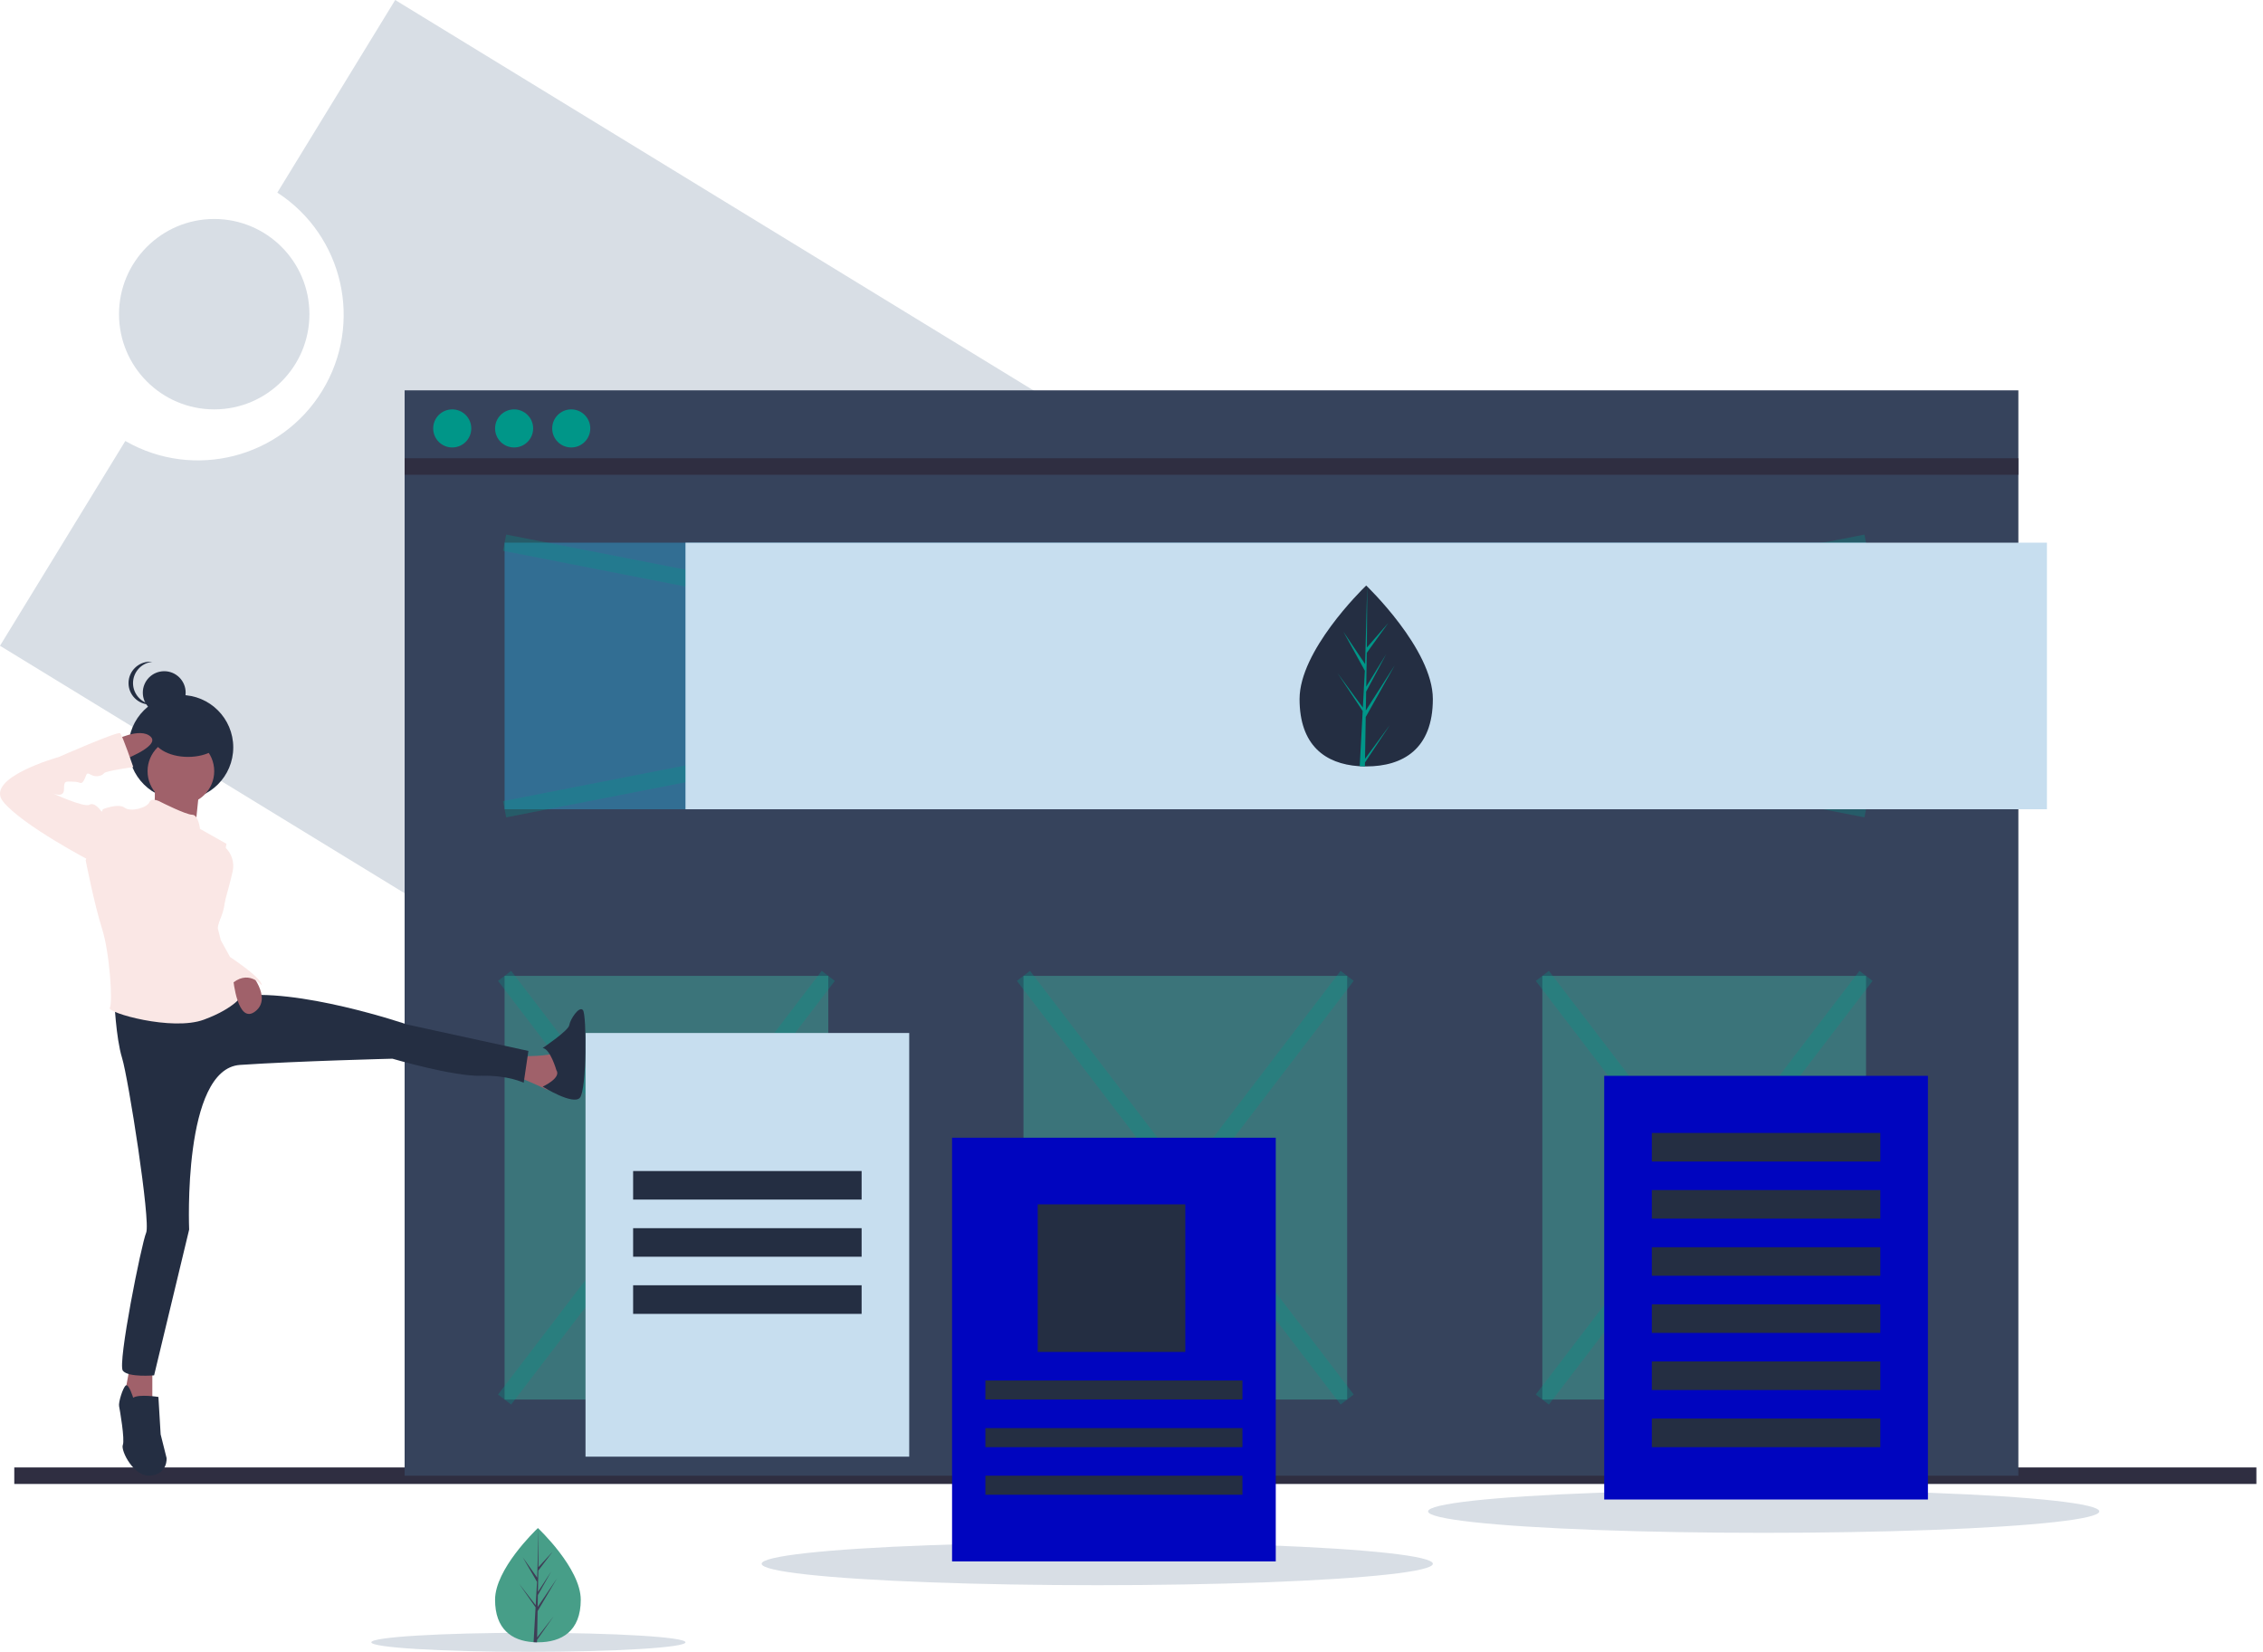 <svg xmlns="http://www.w3.org/2000/svg" width="274" height="200" viewBox="0 0 274 200">
    <g fill="none" fill-rule="evenodd">
        <path fill="#D8DEE5" fill-rule="nonzero" d="M47.85 0L33.579 23.319c8.015 5.204 10.426 15.842 5.438 23.992-4.987 8.15-15.56 10.847-23.843 6.082L0 78.187l146.386 89.536 47.85-78.187L47.85 0z"/>
        <circle cx="25.937" cy="38.04" r="11.527" fill="#D8DEE5" fill-rule="nonzero"/>
        <ellipse cx="132.853" cy="189.337" fill="#D8DEE5" fill-rule="nonzero" rx="40.634" ry="2.594"/>
        <ellipse cx="63.977" cy="198.847" fill="#D8DEE5" fill-rule="nonzero" rx="19.02" ry="1.153"/>
        <ellipse cx="213.545" cy="182.997" fill="#D8DEE5" fill-rule="nonzero" rx="40.634" ry="2.594"/>
        <path stroke="#2F2E41" stroke-width="2" d="M1.729 178.674L273.199 178.674"/>
        <path fill="#36435C" fill-rule="nonzero" d="M48.991 47.262H244.38V178.674H48.991z"/>
        <path stroke="#2F2E41" stroke-width="2" d="M48.991 56.484L244.38 56.484"/>
        <circle cx="54.755" cy="51.873" r="2.305" fill="#009688" fill-rule="nonzero"/>
        <circle cx="62.248" cy="51.873" r="2.305" fill="#009688" fill-rule="nonzero"/>
        <circle cx="69.164" cy="51.873" r="2.305" fill="#009688" fill-rule="nonzero"/>
        <path fill="#326E93" fill-rule="nonzero" d="M61.095 65.706H225.936V97.983H61.095z"/>
        <path stroke="#009688" stroke-width="2" d="M61.095 97.983L225.937 65.706M225.937 97.983L61.095 65.706" opacity=".3"/>
        <path fill="#3B747A" fill-rule="nonzero" d="M61.095 118.156H100.288V169.453H61.095zM186.744 118.156H225.937V169.453H186.744zM123.919 118.156H163.112V169.453H123.919z"/>
        <path stroke="#009688" stroke-width="2" d="M61.095 118.156L100.288 169.452M100.288 118.156L61.095 169.452M123.919 118.156L163.112 169.452M163.112 118.156L123.919 169.452M186.744 118.156L225.937 169.452M225.937 118.156L186.744 169.452" opacity=".3"/>
        <path fill="#C7DEEF" fill-rule="nonzero" d="M82.997 65.706H247.838V97.983H82.997z"/>
        <path fill="#0005BF" fill-rule="nonzero" d="M194.236 130.259H233.429V181.556H194.236z"/>
        <path fill="#242E42" fill-rule="nonzero" d="M200 137.176H227.666V140.634H200zM200 144.092H227.666V147.55H200zM200 151.009H227.666V154.467H200zM200 157.925H227.666V161.383H200zM200 164.841H227.666V168.299H200zM200 171.758H227.666V175.216H200z"/>
        <path fill="#C7DEEF" fill-rule="nonzero" d="M70.893 125.072H110.086V176.369H70.893z"/>
        <path fill="#242E42" fill-rule="nonzero" d="M76.657 141.787H104.323V145.245H76.657zM76.657 148.703H104.323V152.161H76.657zM76.657 155.62H104.323V159.078H76.657zM173.487 84.636c0 6.048-3.612 8.16-8.07 8.16-.102 0-.205-.002-.308-.004-.207-.004-.411-.014-.613-.028-4.022-.283-7.147-2.504-7.147-8.128 0-5.822 7.474-13.167 8.035-13.71l.001-.001.033-.032s8.069 7.694 8.069 13.743z"/>
        <path fill="#009688" fill-rule="nonzero" d="M165.275 91.873l3.018-4.104-3.025 4.555-.008.471c-.211-.004-.42-.014-.627-.028l.325-6.051-.002-.047.005-.01.03-.57-3.031-4.568L165 85.66l.007.122.246-4.573-2.596-4.719 2.628 3.917.256-9.48v-.033.032L165.5 78.4l2.584-2.963-2.595 3.607-.068 4.094 2.413-3.929-2.423 4.532-.038 2.276 3.503-5.469-3.516 6.263-.085 5.062z"/>
        <circle cx="21.902" cy="90.49" r="6.34" fill="#242E42" fill-rule="nonzero"/>
        <path fill="#A0616A" fill-rule="nonzero" d="M18.745 94.524s.094 4.006-.283 4.103c-.377.098 5.18 1.661 5.18 1.661l.565-5.47-5.462-.294zM62.947 127.901s4.052 0 4.144-.487c.092-.486.92 3.99.92 3.99l-1.657.584s-3.13-1.46-3.407-1.46c-.276 0 0-2.627 0-2.627z"/>
        <path fill="#242E42" fill-rule="nonzero" d="M67.363 129.565s-.737-2.579-1.657-2.674c0 0 3.13-2.102 3.221-2.77.093-.67 1.197-2.389 1.657-1.816.46.573.46 9.649-.368 10.604-.828.955-4.51-1.343-4.51-1.343s2.301-1.045 1.657-2z"/>
        <path fill="#A0616A" fill-rule="nonzero" d="M15.733 165.418L14.986 169.464 18.444 170.029 18.444 165.418z"/>
        <path fill="#242E42" fill-rule="nonzero" d="M16.126 169.232s-.539-1.756-.898-1.479c-.36.277-.899 2.033-.809 2.495.09.462.719 4.066.45 4.713-.27.647 1.347 3.974 3.413 3.697 2.067-.277 1.887-2.126 1.887-2.126l-.719-2.864-.27-4.529s-2.335-.37-3.054.093z"/>
        <circle cx="19.885" cy="83.862" r="2.594" fill="#242E42" fill-rule="nonzero"/>
        <path fill="#242E42" fill-rule="nonzero" d="M16.106 82.709c0-1.328 1.009-2.441 2.338-2.58-.09-.009-.181-.014-.272-.014-1.442 0-2.61 1.161-2.61 2.594 0 1.432 1.168 2.594 2.61 2.594.09 0 .181-.005.272-.014-1.33-.139-2.338-1.252-2.338-2.58z"/>
        <circle cx="21.902" cy="93.372" r="4.035" fill="#A0616A" fill-rule="nonzero"/>
        <path fill="#242E42" fill-rule="nonzero" d="M13.833 120.95s.19 4.698.946 7.141c.757 2.443 3.486 19.844 2.918 21.16-.568 1.315-3.486 15.865-2.823 16.71.662.846 3.784.564 3.784.564l4.243-17.65s-.837-19.468 6.164-19.938c7.002-.47 18.45-.752 18.45-.752s7.38 2.161 10.69 2.067c3.312-.094 5.204.846 5.204.846l.568-3.853-14.665-3.195s-13.435-4.604-20.814-3.383c-7.38 1.222-14.665.282-14.665.282z"/>
        <path fill="#FAE7E5" fill-rule="nonzero" d="M19.508 97.126s-1.13-.666-1.412 0c-.283.665-2.26 1.236-3.013.665-.754-.57-2.637.19-2.637.19l-2.071 6.18s1.035 5.323 1.977 8.27c.942 2.947 1.318 9.03.942 9.6-.377.571 7.532 2.853 11.393 1.427 3.86-1.426 4.708-3.042 4.708-3.042s-4.237-6.084-2.825-8.936c1.412-2.852.283-6.084.283-6.084l.564-3.232-3.2-1.806s-.19-1.711-.943-1.711c-.753 0-3.766-1.521-3.766-1.521z"/>
        <path fill="#FAE7E5" fill-rule="nonzero" d="M25.887 102.594h1.378c.777.726 1.125 1.802.919 2.846-.368 1.745-2.025 7.528-2.025 7.528l-1.375-3.58 1.103-6.794z"/>
        <path fill="#A0616A" fill-rule="nonzero" d="M30.141 117.58s2.916 3.194.773 4.87c-2.144 1.676-2.672-3.845-2.672-3.845l1.9-1.026z"/>
        <path fill="#FAE7E5" fill-rule="nonzero" d="M26.077 111.24l.656 2.596 1.125 2.04s3.842 2.505 3.842 3.432c0 0-1.687-2.133-3.842 0l-1.921-4.59.14-3.479z"/>
        <ellipse cx="22.767" cy="89.049" fill="#242E42" fill-rule="nonzero" rx="4.323" ry="2.594"/>
        <path fill="#A0616A" fill-rule="nonzero" d="M13.833 89.652s3.133-1.65 4.406-.459c1.274 1.192-3.819 3.026-3.819 3.026l-.587-2.567z"/>
        <path fill="#FAE7E5" fill-rule="nonzero" d="M12.876 98.645l-.653-.466s-.746-1.117-1.398-.744c-.653.372-4.475-1.396-4.475-1.396s1.398.651 1.398-.466.187-.93 1.119-.93c.932 0 .932.465 1.305-.187.373-.651.187-1.024.84-.651.652.372 1.397.093 1.584-.187.186-.279 3.542-.744 3.542-.744s-1.305-3.817-1.584-4.096c-.28-.279-7.458 2.886-7.458 2.886s-9.043 2.513-6.712 5.398c2.33 2.886 10.72 7.26 10.72 7.26l1.772-5.677z"/>
        <path fill="#0005BF" fill-rule="nonzero" d="M115.274 137.752H154.467V189.049H115.274z"/>
        <path fill="#242E42" fill-rule="nonzero" d="M125.648 145.821H143.515V163.688H125.648zM119.308 167.147H150.432V169.452H119.308zM119.308 172.911H150.432V175.216H119.308zM119.308 178.674H150.432V180.979H119.308z"/>
        <path fill="#479E88" fill-rule="nonzero" d="M70.317 193.694c0 3.82-2.322 5.153-5.187 5.153-.067 0-.133 0-.2-.002-.132-.003-.263-.009-.393-.018-2.586-.178-4.595-1.58-4.595-5.133 0-3.677 4.805-8.316 5.166-8.66l.022-.02s5.187 4.86 5.187 8.68z"/>
        <path fill="#3F3D56" fill-rule="nonzero" d="M65.035 198.265l2.011-2.593-2.016 2.878-.006.297c-.14-.003-.28-.009-.418-.017l.217-3.823-.001-.03.003-.005.02-.36-2.02-2.885 2.027 2.613.005.077.164-2.888-1.731-2.98 1.752 2.473.17-5.987v-.02.02l-.028 4.72 1.723-1.871-1.73 2.278-.045 2.586 1.609-2.482-1.616 2.862-.025 1.438 2.335-3.454-2.344 3.956-.056 3.197z"/>
    </g>
</svg>
